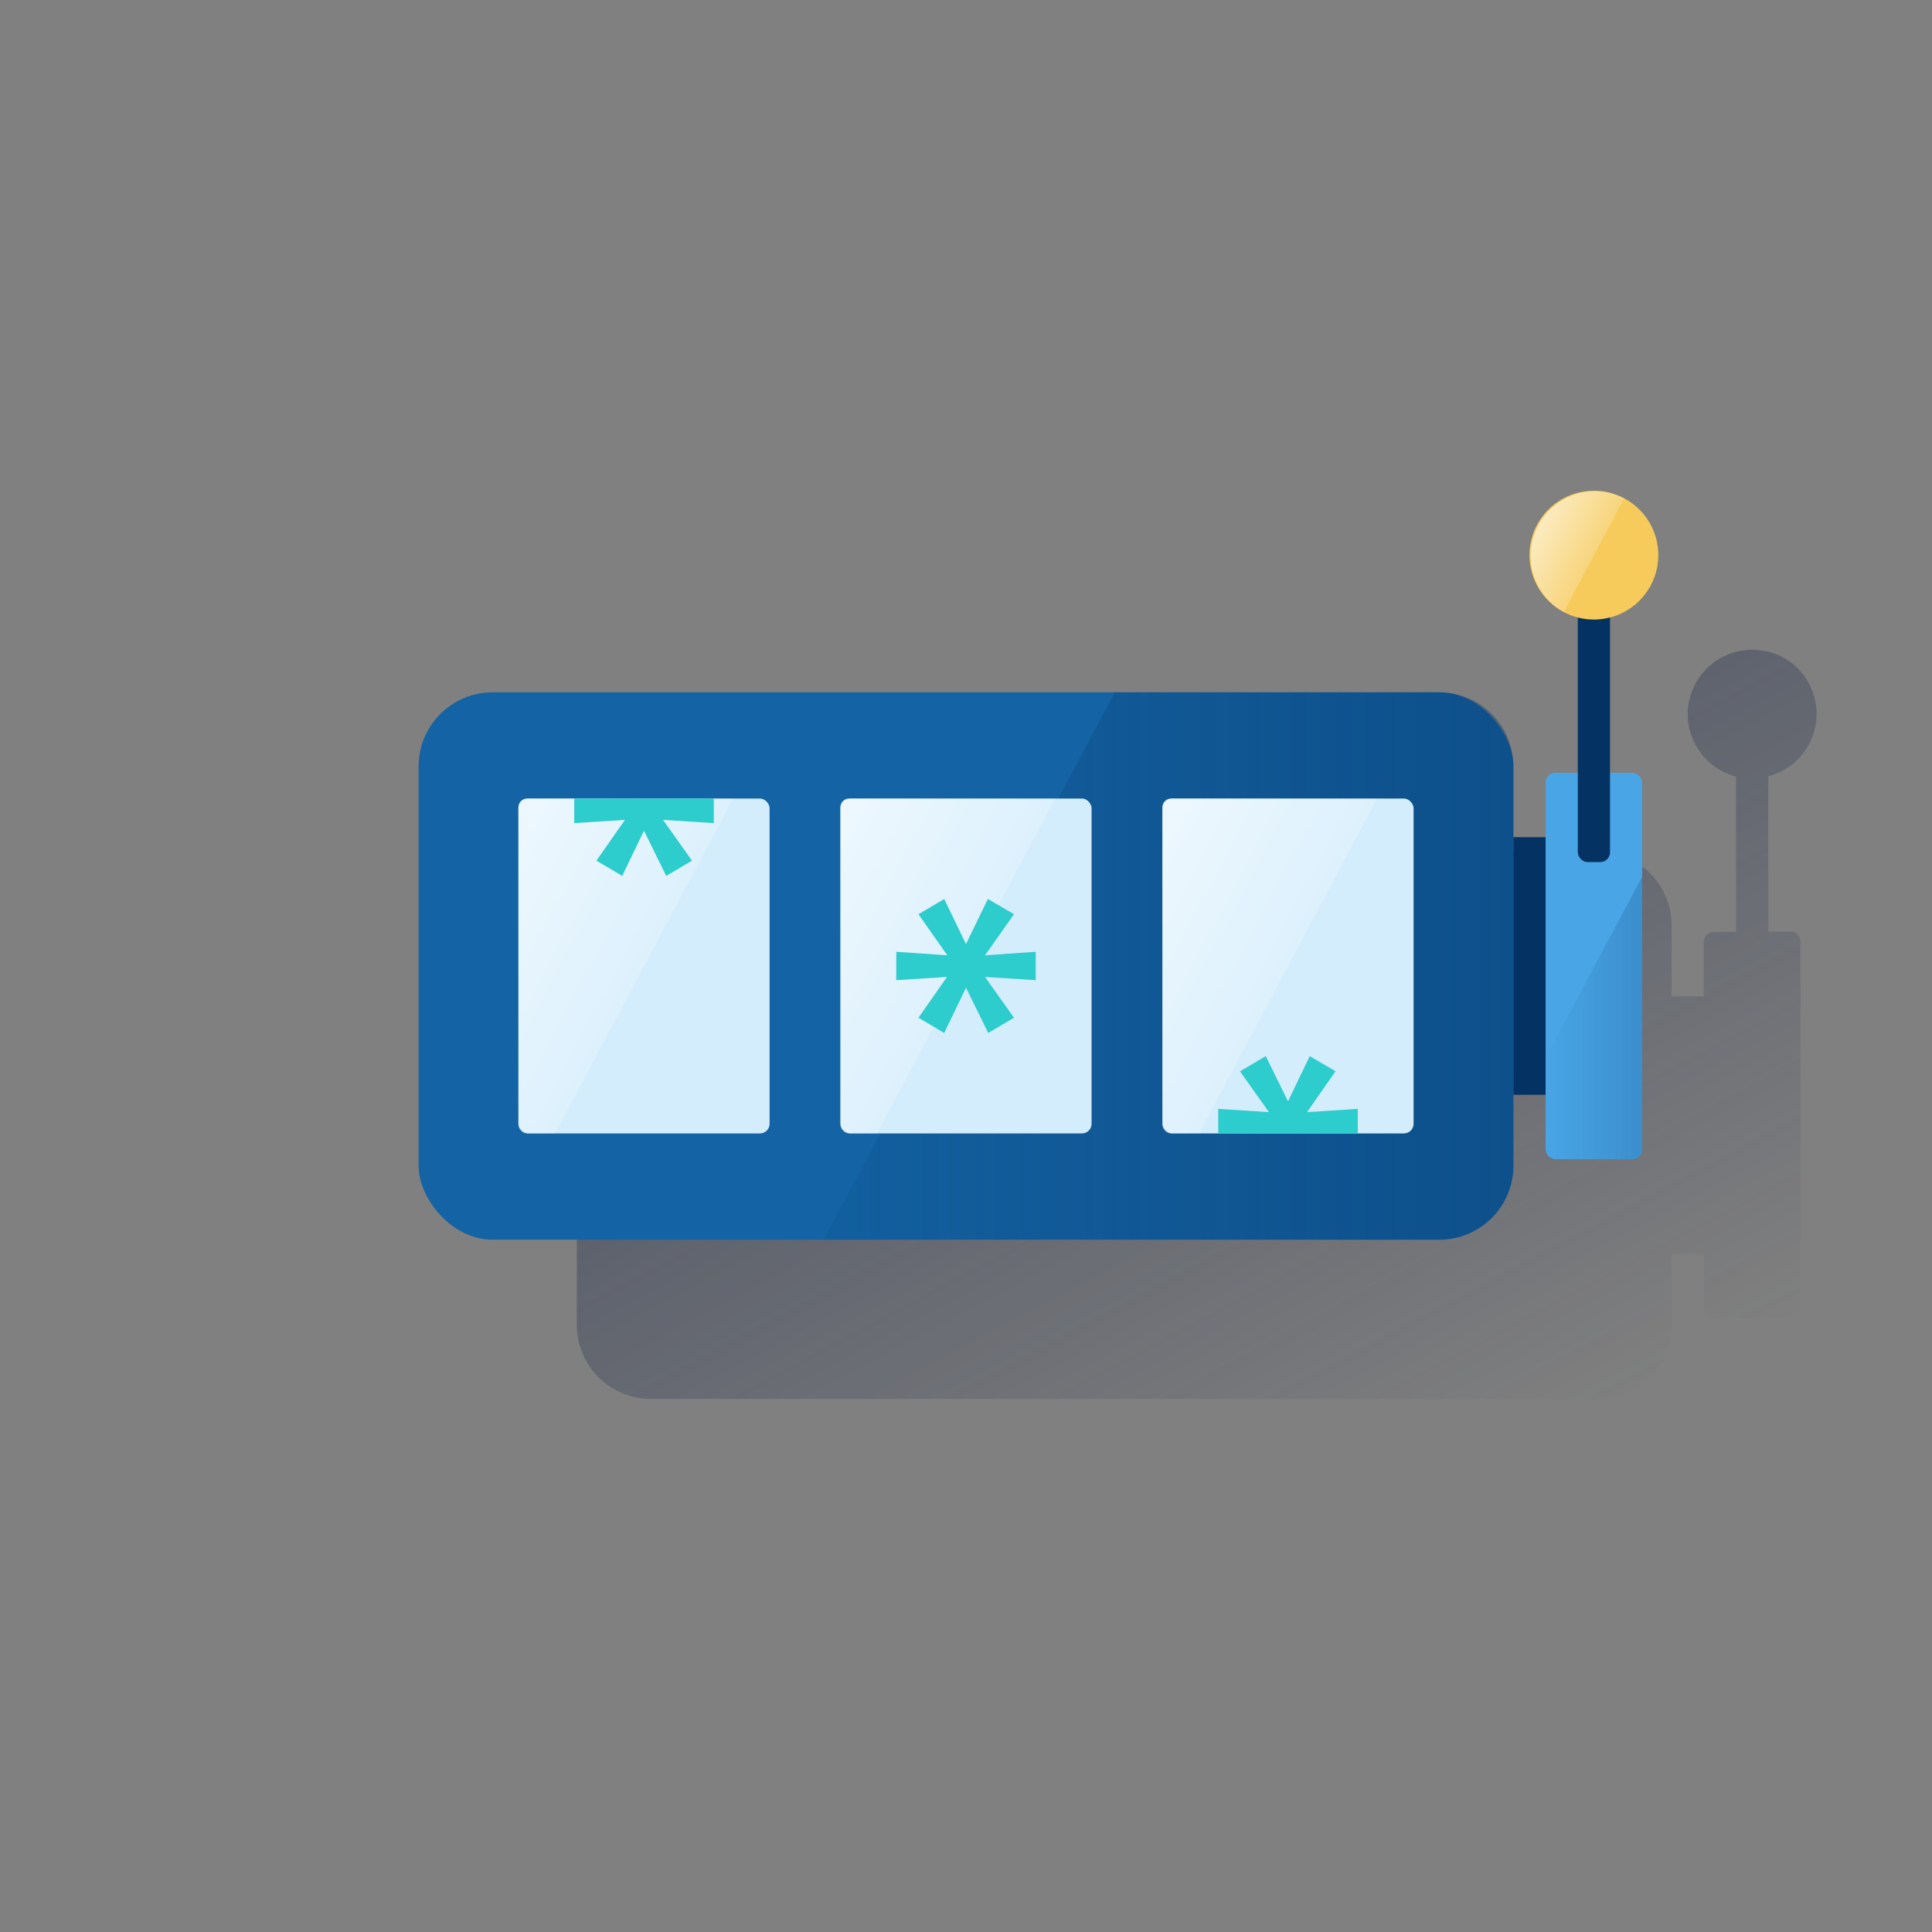 <svg id="Contenido" xmlns="http://www.w3.org/2000/svg" xmlns:xlink="http://www.w3.org/1999/xlink" viewBox="0 0 600 600"><rect x="0" y="0" width="600" height="600" fill="#808080" stroke="none"/><defs><style>.cls-1{fill:url(#Degradado_sin_nombre_7);}.cls-2{fill:#1464a5;}.cls-3{fill:#043263;}.cls-4{fill:#49a5e6;}.cls-5{fill:url(#Degradado_sin_nombre_44);}.cls-6{fill:#d4edfc;}.cls-7{fill:url(#Degradado_sin_nombre_34);}.cls-8{fill:#2dcccd;}.cls-9{fill:url(#Degradado_sin_nombre_34-2);}.cls-10{fill:url(#Degradado_sin_nombre_34-3);}.cls-11{fill:#f6cb5c;}.cls-12{fill:url(#Degradado_sin_nombre_14);}.cls-13{fill:url(#Degradado_sin_nombre_38);}</style><linearGradient id="Degradado_sin_nombre_7" x1="311.25" y1="203.27" x2="450.8" y2="465.74" gradientUnits="userSpaceOnUse"><stop offset="0" stop-color="#192647"/><stop offset="0" stop-color="#192647" stop-opacity="0.5"/><stop offset="1" stop-color="#192647" stop-opacity="0"/></linearGradient><linearGradient id="Degradado_sin_nombre_44" x1="470" y1="300" x2="255.8" y2="300" gradientUnits="userSpaceOnUse"><stop offset="0" stop-color="#043263" stop-opacity="0.4"/><stop offset="1" stop-color="#043263" stop-opacity="0.1"/></linearGradient><linearGradient id="Degradado_sin_nombre_34" x1="247.81" y1="274.75" x2="298.96" y2="301.95" gradientUnits="userSpaceOnUse"><stop offset="0" stop-color="#fff" stop-opacity="0.6"/><stop offset="1" stop-color="#fff" stop-opacity="0.2"/></linearGradient><linearGradient id="Degradado_sin_nombre_34-2" x1="147.81" y1="274.75" x2="198.96" y2="301.95" xlink:href="#Degradado_sin_nombre_34"/><linearGradient id="Degradado_sin_nombre_34-3" x1="347.81" y1="274.75" x2="398.96" y2="301.95" xlink:href="#Degradado_sin_nombre_34"/><linearGradient id="Degradado_sin_nombre_14" x1="478.43" y1="563.59" x2="495" y2="572.4" gradientTransform="translate(0 -400)" gradientUnits="userSpaceOnUse"><stop offset="0" stop-color="#fff" stop-opacity="0.6"/><stop offset="1" stop-color="#fff" stop-opacity="0.2"/></linearGradient><linearGradient id="Degradado_sin_nombre_38" x1="510" y1="316.09" x2="480" y2="316.09" gradientUnits="userSpaceOnUse"><stop offset="0.01" stop-color="#043263" stop-opacity="0.2"/><stop offset="1" stop-color="#043263" stop-opacity="0"/></linearGradient></defs><title>GLOMO</title><path class="cls-1" d="M556.17,289.32h-7V241.07a20,20,0,0,0,4.4-37h0l-.24-.11c-.52-.27-1.05-.53-1.6-.75l-.09,0q-.89-.36-1.8-.63l-.12,0c-.53-.16-1.07-.28-1.61-.39l-.18,0a19.72,19.72,0,0,0-3.79-.38,20,20,0,0,0-20,20,19.76,19.76,0,0,0,3.6,11.37l.13.18c.25.36.51.71.79,1.06s.7.83,1.07,1.22l.26.28c.19.19.4.37.6.55a19.84,19.84,0,0,0,3.46,2.58l.62.37.12.06h0a19.71,19.71,0,0,0,4.35,1.68v48.26h-7a3,3,0,0,0-3,3v17h-10v-22a22.71,22.71,0,0,0-.73-5.75c-.19-.73-.41-1.45-.67-2.16-.13-.35-.27-.7-.41-1a24.54,24.54,0,0,0-1.52-3,23.08,23.08,0,0,0-3.41-4.33,23.42,23.42,0,0,0-2.5-2.17c-.3-.22-.6-.44-.9-.64a21.81,21.81,0,0,0-1.9-1.15,21,21,0,0,0-3.06-1.38,22.3,22.3,0,0,0-3.27-.93,22.87,22.87,0,0,0-4.63-.47h-294a23,23,0,0,0-23,23v124a23,23,0,0,0,23,23h294a22.87,22.87,0,0,0,4.63-.47,23.07,23.07,0,0,0,6.33-2.31c.65-.35,1.28-.74,1.9-1.15l.9-.64a23.42,23.42,0,0,0,2.5-2.17,23.08,23.08,0,0,0,3.41-4.33,24.54,24.54,0,0,0,1.52-3c.14-.34.28-.69.41-1,.26-.71.48-1.43.67-2.16a22.77,22.77,0,0,0,.73-5.75v-22h10v17a3,3,0,0,0,3,3h24a3,3,0,0,0,1.67-.51,2.24,2.24,0,0,0,.34-.27,3,3,0,0,0,.75-1.05,3.06,3.06,0,0,0,.24-1.17v-114A3,3,0,0,0,556.17,289.32Z"/><rect class="cls-2" x="130" y="215" width="340" height="170" rx="23"/><rect class="cls-3" x="470" y="260" width="10" height="80"/><rect class="cls-4" x="480" y="240" width="30" height="120" rx="3"/><path class="cls-5" d="M470,238V362a23,23,0,0,1-23,23H255.8l90.39-170H447A23,23,0,0,1,470,238Z"/><rect class="cls-6" x="261" y="248" width="78" height="104" rx="3"/><path class="cls-7" d="M263.6,248a2.59,2.59,0,0,0-2.6,2.6v98.8a2.59,2.59,0,0,0,2.6,2.6h8.75l55.3-104Z"/><path class="cls-8" d="M300,306.75l-6.76,14.05-8-4.73,8.85-12.67-15.75,1v-8.82l15.85,1.1-8.95-12.76,8-4.73,6.76,14,6.8-14,8.11,4.73-9,12.76,15.75-1.1v8.82l-15.75-1,9,12.67-8,4.73Z"/><rect class="cls-6" x="161" y="248" width="78" height="104" rx="3"/><path class="cls-9" d="M163.6,248a2.59,2.59,0,0,0-2.6,2.6v98.8a2.59,2.59,0,0,0,2.6,2.6h8.75l55.3-104Z"/><polygon class="cls-8" points="221.67 248 178.33 248 178.33 255.63 194.08 254.62 185.23 267.29 193.24 272.02 200 257.97 206.9 272.02 214.91 267.29 205.92 254.62 221.67 255.63 221.67 248"/><rect class="cls-6" x="361" y="248" width="78" height="104" rx="3"/><path class="cls-10" d="M363.6,248a2.59,2.59,0,0,0-2.6,2.6v98.8a2.59,2.59,0,0,0,2.6,2.6h8.75l55.3-104Z"/><polygon class="cls-8" points="378.33 352 421.67 352 421.67 344.37 405.92 345.38 414.77 332.71 406.76 327.98 400 342.03 393.1 327.98 385.09 332.71 394.08 345.38 378.33 344.37 378.33 352"/><rect class="cls-3" x="490" y="187.72" width="10" height="80" rx="3"/><path class="cls-11" d="M515,172.4a20,20,0,1,1-20-20h0a20,20,0,0,1,20,20"/><path class="cls-12" d="M504.41,154.76a20,20,0,0,0-18.76,35.32Z"/><path class="cls-13" d="M480,328.6V357a3,3,0,0,0,3,3h24a3,3,0,0,0,3-3V272.17Z"/></svg>